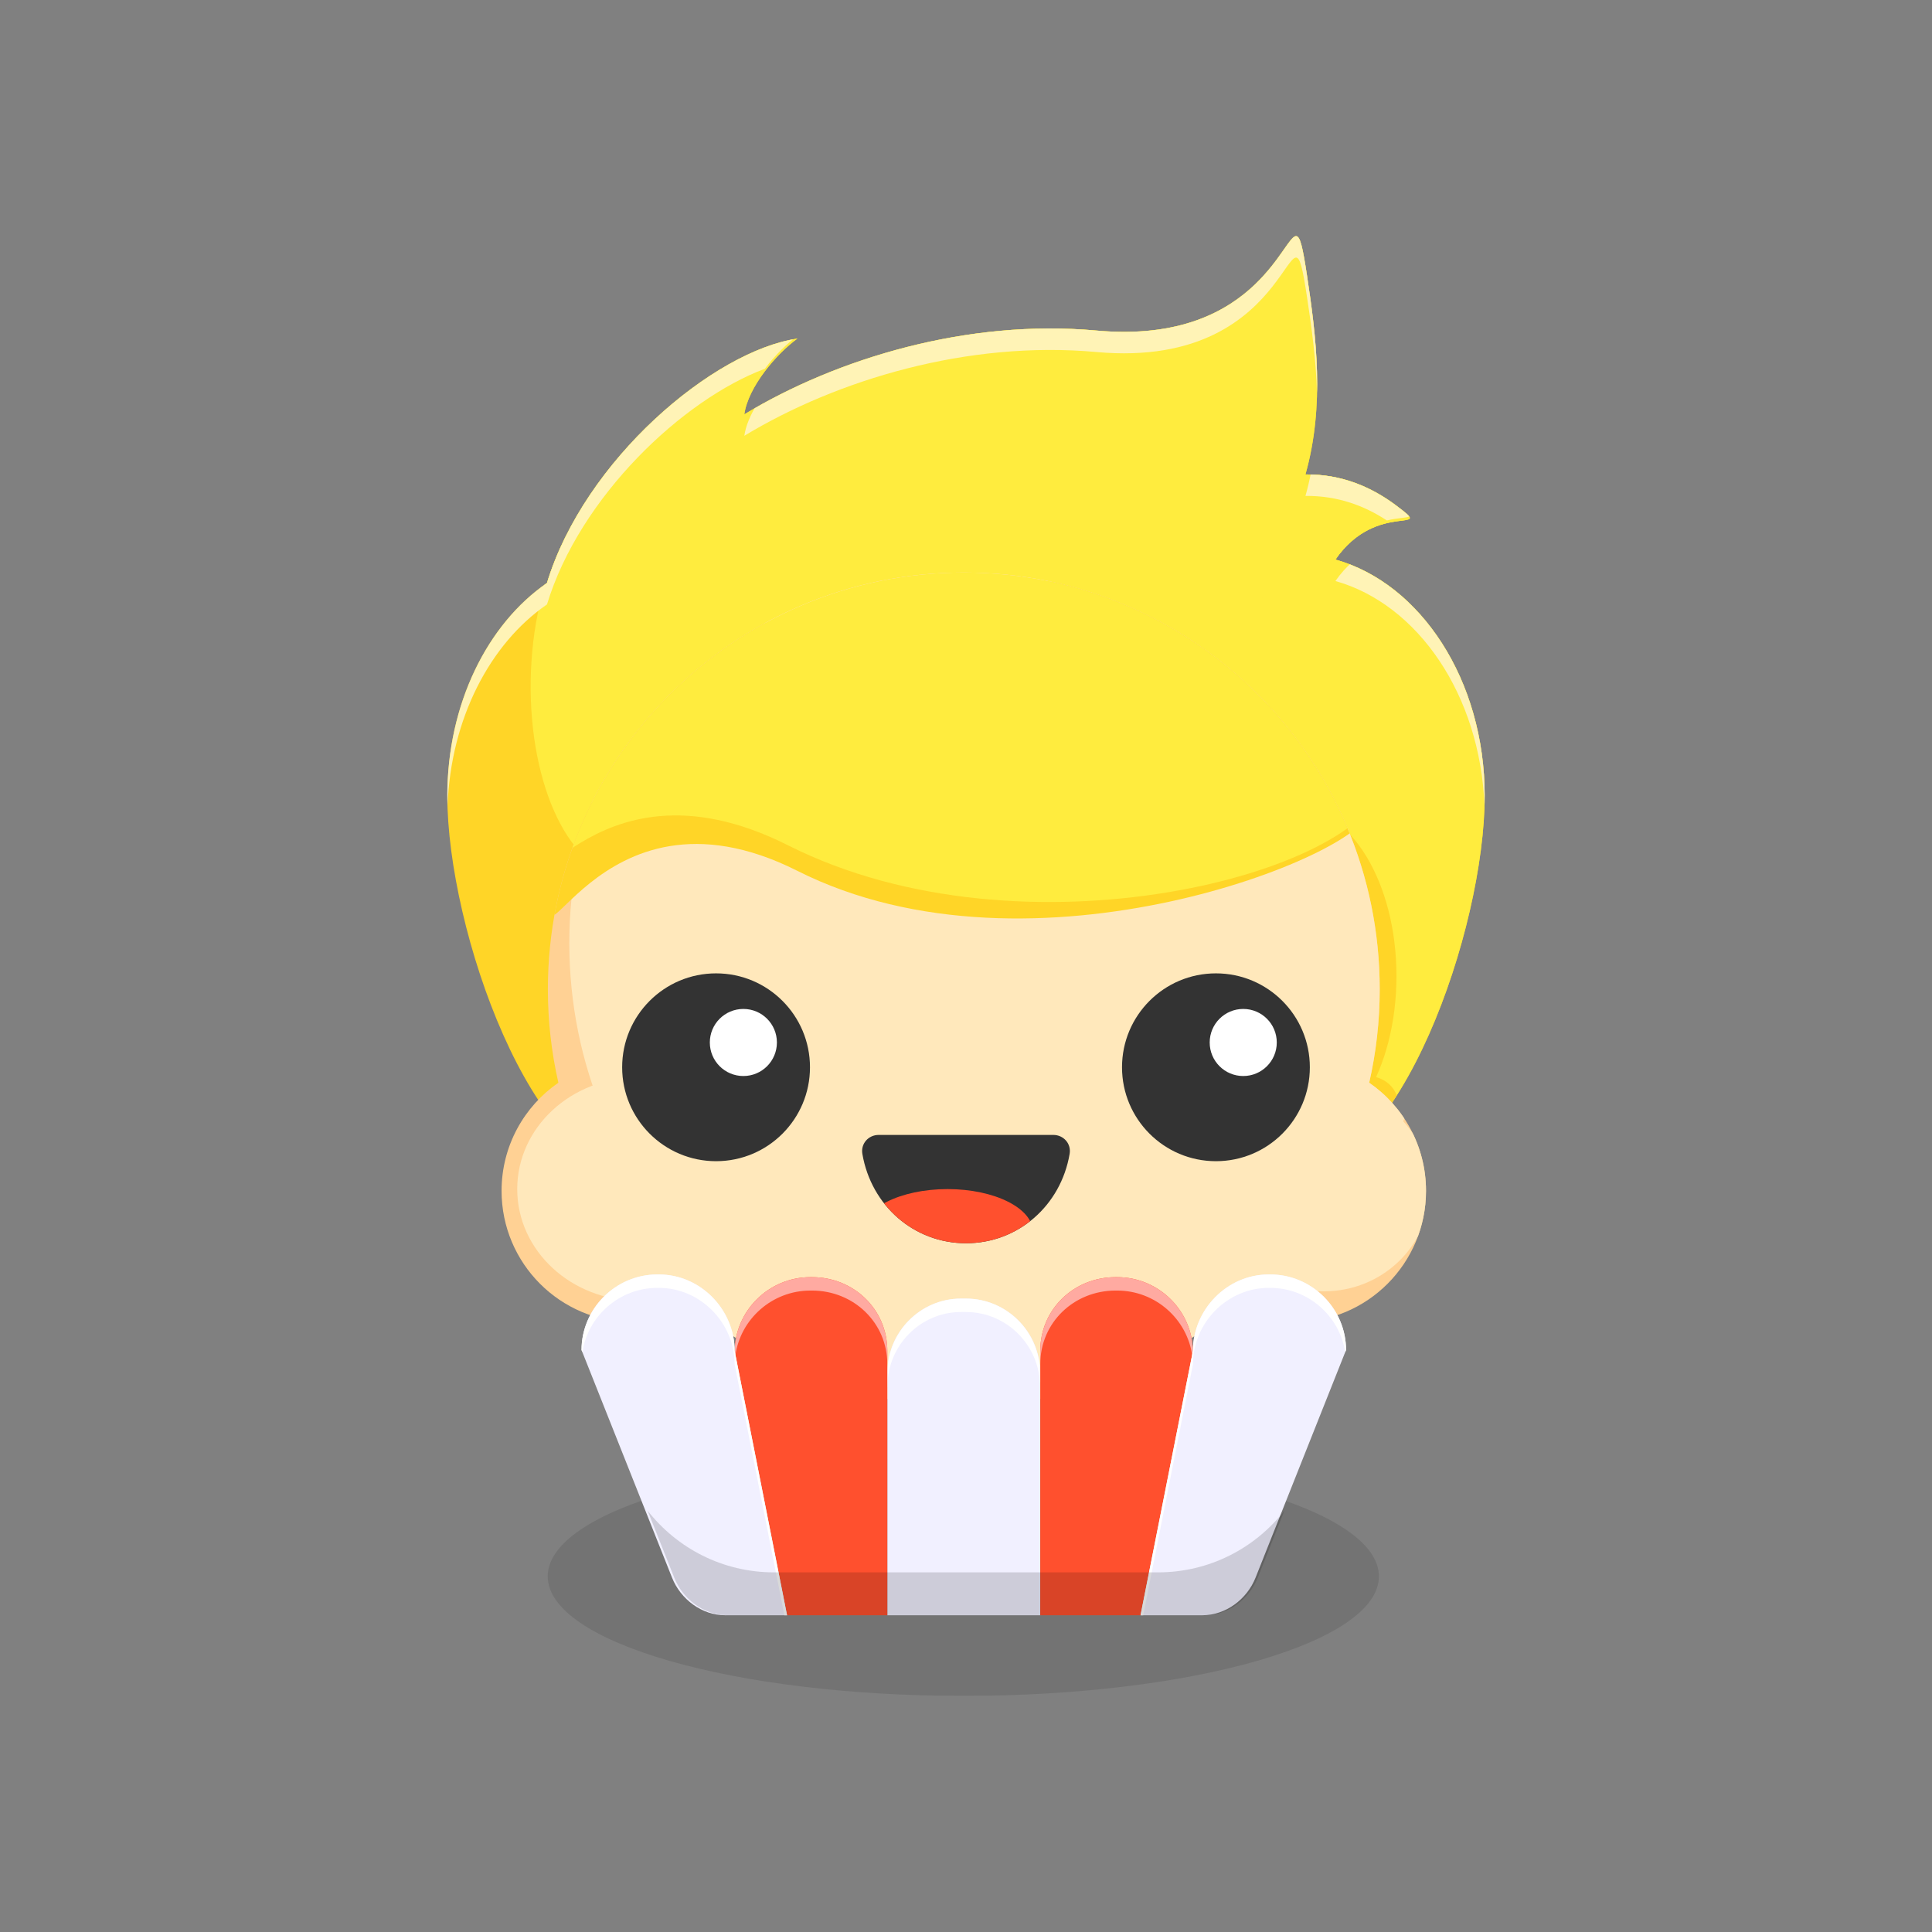 <?xml version="1.0" encoding="UTF-8" standalone="no"?>
<!-- Created with Inkscape (http://www.inkscape.org/) -->

<svg
   xmlns:dc="http://purl.org/dc/elements/1.1/"
   xmlns:cc="http://creativecommons.org/ns#"
   xmlns:rdf="http://www.w3.org/1999/02/22-rdf-syntax-ns#"
   xmlns:svg="http://www.w3.org/2000/svg"
   xmlns="http://www.w3.org/2000/svg"
   xmlns:sodipodi="http://sodipodi.sourceforge.net/DTD/sodipodi-0.dtd"
   xmlns:inkscape="http://www.inkscape.org/namespaces/inkscape"
   id="svg3664"
   version="1.1"
   inkscape:version="0.91 r13725"
   xml:space="preserve"
   width="900"
   height="900"
   viewBox="0 0 900 900"
   sodipodi:docname="butter-masco-inkscapet.svg"><rect x="0" y="0" width="900" height="900" fill="#808080" stroke="none"/><defs
     id="defs3668"><clipPath
       clipPathUnits="userSpaceOnUse"
       id="clipPath3674"><path
         d="m 166.701,87.994 390.618,0 0,632.006 -390.618,0 0,-632.006 z"
         id="path3676"
         inkscape:connector-curvature="0" /></clipPath><clipPath
       clipPathUnits="userSpaceOnUse"
       id="clipPath3682"><path
         d="M 0,720 720,720 720,0 0,0 0,720 Z"
         id="path3684"
         inkscape:connector-curvature="0" /></clipPath><clipPath
       clipPathUnits="userSpaceOnUse"
       id="clipPath3690"><path
         d="m 204.121,177.089 309.758,0 0,-89.095 -309.758,0 0,89.095 z"
         id="path3692"
         inkscape:connector-curvature="0" /></clipPath><clipPath
       clipPathUnits="userSpaceOnUse"
       id="clipPath3710"><path
         d="m 467.865,614.167 c -10.467,-10.093 -28.148,-20.186 -59.269,-17.355 l 0,0 c -47.954,4.363 -96.653,-10.328 -131.203,-31.215 l 0,0 c 1.411,10.164 11.899,22.485 19.809,28.238 l 0,0 c -31.394,-4.633 -79.413,-45.258 -93.356,-91.085 l 0,0 C 181.67,487.486 166.702,457.677 166.702,423.401 l 0,0 c 0,-49.816 31.854,-140.714 71.093,-140.714 l 0,0 c 4.174,0 8.262,1.039 12.239,2.936 l 0,0 C 278.704,266.417 317.406,257.446 360,257.446 l 0,0 c 42.602,0 81.311,8.975 109.984,28.189 l 0,0 c 3.984,-1.906 8.082,-2.948 12.265,-2.948 l 0,0 c 39.239,0 71.049,90.898 71.049,140.714 l 0,0 c 0,43.093 -23.803,79.122 -55.626,88.065 l 0,0 c 15.646,22.648 38.096,8.674 22.462,20.278 l 0,0 c -8.961,6.653 -19.898,11.56 -33.627,11.446 l 0,0 c 7.305,25.844 3.952,51.786 0.602,73.953 l 0,0 c -1.635,10.815 -2.564,14.862 -4.099,14.863 l 0,0 c -2.279,10e-4 -5.894,-8.919 -15.145,-17.839"
         id="path3712"
         inkscape:connector-curvature="0" /></clipPath><clipPath
       clipPathUnits="userSpaceOnUse"
       id="clipPath3754"><path
         d="M 0,720 720,720 720,0 0,0 0,720 Z"
         id="path3756"
         inkscape:connector-curvature="0" /></clipPath><clipPath
       clipPathUnits="userSpaceOnUse"
       id="clipPath3766"><path
         d="m 204.177,351.338 c 0,-11.976 1.355,-23.634 3.917,-34.832 l 0,0 c -12.786,-8.821 -21.172,-23.582 -21.172,-40.311 l 0,0 c 0,-27.017 21.86,-48.92 48.825,-48.92 l 0,0 c 8.322,0 16.156,2.092 23.013,5.771 l 0,0 c 27.05,-23.073 62.107,-37.005 100.417,-37.005 l 0,0 c 38.309,0 73.365,13.932 100.415,37.005 l 0,0 c 6.858,-3.679 14.691,-5.771 23.014,-5.771 l 0,0 c 26.965,0 48.825,21.903 48.825,48.92 l 0,0 c 0,16.729 -8.387,31.49 -21.171,40.311 l 0,0 c 2.561,11.198 3.916,22.856 3.916,34.832 l 0,0 c 0,85.77 -69.396,155.299 -154.999,155.299 l 0,0 c -85.605,0 -155,-69.529 -155,-155.299"
         id="path3768"
         inkscape:connector-curvature="0" /></clipPath><clipPath
       clipPathUnits="userSpaceOnUse"
       id="clipPath3798"><path
         d="M 0,720 720,720 720,0 0,0 0,720 Z"
         id="path3800"
         inkscape:connector-curvature="0" /></clipPath><clipPath
       clipPathUnits="userSpaceOnUse"
       id="clipPath3866"><path
         d="m 327.459,297.046 c -3.842,0 -6.73,-3.273 -6.083,-7.06 l 0,0 c 3.322,-19.421 19.351,-33.308 38.624,-33.308 l 0,0 c 19.273,0 35.302,13.887 38.623,33.308 l 0,0 c 0.648,3.787 -2.24,7.06 -6.082,7.06 l 0,0 -65.082,0 z"
         id="path3868"
         inkscape:connector-curvature="0" /></clipPath><clipPath
       clipPathUnits="userSpaceOnUse"
       id="clipPath3878"><path
         d="M 0,720 720,720 720,0 0,0 0,720 Z"
         id="path3880"
         inkscape:connector-curvature="0" /></clipPath><clipPath
       clipPathUnits="userSpaceOnUse"
       id="clipPath3886"><path
         d="m 241.337,157.038 237.326,0 0,-38.992 -237.326,0 0,38.992 z"
         id="path3888"
         inkscape:connector-curvature="0" /></clipPath></defs><sodipodi:namedview
     pagecolor="#ffffff"
     bordercolor="#666666"
     borderopacity="1"
     objecttolerance="10"
     gridtolerance="10"
     guidetolerance="10"
     inkscape:pageopacity="0"
     inkscape:pageshadow="2"
     inkscape:window-width="640"
     inkscape:window-height="480"
     id="namedview3666"
     showgrid="false"
     inkscape:zoom="0.26222222"
     inkscape:cx="-20.974576"
     inkscape:cy="450"
     inkscape:window-x="0"
     inkscape:window-y="0"
     inkscape:window-maximized="0"
     inkscape:current-layer="g3672" /><g
     id="g3672"
     inkscape:groupmode="layer"
     inkscape:label="butter-mascot"
     transform="matrix(1.25,0,0,-1.25,0,900)"
     clip-path="url(#clipPath3674)"><g
       id="g3678"><g
         id="g3680"
         clip-path="url(#clipPath3682)"><g
           id="g3686"><g
             id="g3688" /><g
             id="g3694"><g
               clip-path="url(#clipPath3690)"
               id="g3696"
               style="opacity:0.1"><g
                 transform="translate(513.879,132.542)"
                 id="g3698"><path
                   d="m 0,0 c 0,-24.603 -69.342,-44.548 -154.879,-44.548 -85.538,0 -154.88,19.945 -154.88,44.548 0,24.603 69.342,44.548 154.88,44.548 C -69.342,44.548 0,24.603 0,0"
                   style="fill:#000000;fill-opacity:1;fill-rule:nonzero;stroke:none"
                   id="path3700"
                   inkscape:connector-curvature="0" /></g></g></g></g><g
           id="g3702"
           transform="translate(497.672,511.466)"><path
             d="m 0,0 c 15.646,22.648 38.096,8.674 22.462,20.279 -8.961,6.652 -19.898,11.56 -33.627,11.445 7.305,25.844 3.952,51.786 0.602,73.953 -6.809,45.052 -1.367,-27.349 -78.513,-20.331 -47.955,4.363 -96.654,-10.328 -131.203,-31.215 1.411,10.164 11.899,22.485 19.809,28.238 -31.394,-4.633 -79.413,-45.258 -93.356,-91.085 -22.176,-15.264 -37.145,-45.073 -37.145,-79.348 0,-49.817 31.855,-140.715 71.095,-140.715 4.173,0 8.261,1.039 12.237,2.937 28.67,-19.206 67.373,-28.178 109.967,-28.178 42.602,0 81.311,8.975 109.984,28.189 3.984,-1.906 8.082,-2.948 12.265,-2.948 39.239,0 71.05,90.898 71.05,140.715 C 55.627,-44.972 31.823,-8.943 0,0"
             style="fill:#ffd527;fill-opacity:1;fill-rule:nonzero;stroke:none"
             id="path3704"
             inkscape:connector-curvature="0" /></g></g></g><g
       id="g3706"><g
         id="g3708"
         clip-path="url(#clipPath3710)"><g
           id="g3714"
           transform="translate(541,565.29)"><path
             d="m 0,0 c 0,-96.65 -78.35,-175 -175,-175 -96.65,0 -175,78.35 -175,175 0,96.65 78.35,175 175,175 C -78.35,175 0,96.65 0,0"
             style="fill:#ffec3e;fill-opacity:1;fill-rule:nonzero;stroke:none"
             id="path3716"
             inkscape:connector-curvature="0" /></g><g
           id="g3718"
           transform="translate(270.479,465.351)"><path
             d="m 0,0 c -0.669,-39.792 -17.485,-71.777 -37.561,-71.439 -20.077,0.337 -35.809,32.868 -35.141,72.66 0.669,39.792 17.486,71.777 37.562,71.44 C -15.064,72.323 0.669,39.792 0,0"
             style="fill:#ffec3e;fill-opacity:1;fill-rule:nonzero;stroke:none"
             id="path3720"
             inkscape:connector-curvature="0" /></g><g
           id="g3722"
           transform="translate(553.732,432.375)"><path
             d="m 0,0 c 9.614,-66.873 -0.763,-123.697 -23.179,-126.92 -22.415,-3.222 -48.381,48.377 -57.995,115.25 -9.614,66.873 0.764,123.697 23.179,126.92 C -35.579,118.472 -9.614,66.873 0,0"
             style="fill:#ffec3e;fill-opacity:1;fill-rule:nonzero;stroke:none"
             id="path3724"
             inkscape:connector-curvature="0" /></g><g
           id="g3726"
           transform="translate(497.672,503.466)"><path
             d="m 0,0 c 30.739,-8.638 53.99,-42.55 55.539,-83.688 0.057,1.576 0.088,3.119 0.088,4.624 0,40.286 -20.806,74.392 -49.517,85.971 C 4.026,5.098 1.959,2.836 0,0"
             style="fill:#fff3b6;fill-opacity:1;fill-rule:nonzero;stroke:none"
             id="path3728"
             inkscape:connector-curvature="0" /></g><g
           id="g3730"
           transform="translate(486.507,535.19)"><path
             d="m 0,0 c 12.092,0.101 22.017,-3.696 30.335,-9.148 8.34,1.979 12.67,-0.258 3.293,6.703 C 25.133,3.86 14.859,8.591 2.119,8.97 1.542,5.982 0.845,2.991 0,0"
             style="fill:#fff3b6;fill-opacity:1;fill-rule:nonzero;stroke:none"
             id="path3732"
             inkscape:connector-curvature="0" /></g><g
           id="g3734"
           transform="translate(203.846,494.75)"><path
             d="m 0,0 c 12.236,40.214 50.71,76.416 81.165,87.813 3.758,4.99 8.287,9.432 12.191,12.272 C 61.962,95.452 13.943,54.827 0,9 -22.176,-6.264 -37.145,-36.073 -37.145,-70.348 c 0,-1.523 0.031,-3.085 0.09,-4.68 C -35.856,-42.581 -21.238,-14.619 0,0"
             style="fill:#fff3b6;fill-opacity:1;fill-rule:nonzero;stroke:none"
             id="path3736"
             inkscape:connector-curvature="0" /></g><g
           id="g3738"
           transform="translate(277.394,557.597)"><path
             d="m 0,0 c 34.549,20.887 83.248,35.577 131.203,31.215 77.146,-7.018 71.703,65.383 78.512,20.331 1.674,-11.073 3.348,-23.089 3.694,-35.563 0.45,15.688 -1.621,30.848 -3.694,44.563 -6.809,45.052 -1.366,-27.349 -78.512,-20.331 C 85.392,44.382 38.912,31.157 4.727,11.758 2.3,7.839 0.523,3.771 0,0"
             style="fill:#fff3b6;fill-opacity:1;fill-rule:nonzero;stroke:none"
             id="path3740"
             inkscape:connector-curvature="0" /></g><g
           id="g3742"
           transform="translate(520.423,356.257)"><path
             d="m 0,0 c 0,-34.781 -17.092,-62.977 -38.176,-62.977 -21.084,0 -38.176,28.196 -38.176,62.977 0,34.781 17.092,62.977 38.176,62.977 C -17.092,62.977 0,34.781 0,0"
             style="fill:#ffd527;fill-opacity:1;fill-rule:nonzero;stroke:none"
             id="path3744"
             inkscape:connector-curvature="0" /></g><g
           id="g3746"
           transform="translate(521.079,308.504)"><path
             d="m 0,0 c 0,-5.795 -5.13,-10.493 -11.458,-10.493 -6.328,0 -11.458,4.698 -11.458,10.493 0,5.795 5.13,10.493 11.458,10.493 C -5.13,10.493 0,5.795 0,0"
             style="fill:#ffd527;fill-opacity:1;fill-rule:nonzero;stroke:none"
             id="path3748"
             inkscape:connector-curvature="0" /></g></g></g><g
       id="g3750"><g
         id="g3752"
         clip-path="url(#clipPath3754)"><g
           id="g3758"
           transform="translate(510.259,316.506)"><path
             d="m 0,0 c 2.561,11.198 3.917,22.857 3.917,34.833 0,85.769 -69.396,155.298 -155,155.298 -85.604,0 -155,-69.529 -155,-155.298 0,-11.976 1.356,-23.635 3.917,-34.833 -12.785,-8.821 -21.171,-23.582 -21.171,-40.311 0,-27.017 21.859,-48.919 48.825,-48.919 8.322,0 16.155,2.092 23.013,5.771 27.05,-23.074 62.107,-37.006 100.416,-37.006 38.309,0 73.366,13.932 100.416,37.006 6.858,-3.679 14.691,-5.771 23.013,-5.771 26.966,0 48.825,21.902 48.825,48.919 C 21.171,-23.582 12.785,-8.821 0,0"
             style="fill:#ffd194;fill-opacity:1;fill-rule:nonzero;stroke:none"
             id="path3760"
             inkscape:connector-curvature="0" /></g></g></g><g
       id="g3762"><g
         id="g3764"
         clip-path="url(#clipPath3766)"><g
           id="g3770"
           transform="translate(536.764,368.575)"><path
             d="m 0,0 c 0,-90.668 -72.664,-164.169 -162.3,-164.169 -89.636,0 -162.3,73.501 -162.3,164.169 0,90.668 72.664,164.169 162.3,164.169 C -72.664,164.169 0,90.668 0,0"
             style="fill:#ffe8bb;fill-opacity:1;fill-rule:nonzero;stroke:none"
             id="path3772"
             inkscape:connector-curvature="0" /></g><g
           id="g3774"
           transform="translate(509.801,417.179)"><path
             d="m 0,0 c -1.271,-15.12 -124.594,-66.092 -212.65,-21.714 -76.295,38.45 -99.35,-49.546 -91.148,-3.044 8.079,45.803 40.975,92.017 124.569,109.54 C -95.635,102.305 3.979,47.33 0,0"
             style="fill:#ffd527;fill-opacity:1;fill-rule:nonzero;stroke:none"
             id="path3776"
             inkscape:connector-curvature="0" /></g><g
           id="g3778"
           transform="translate(515.317,427.862)"><path
             d="m 0,0 c -6.935,-32.941 -133.547,-67.284 -221.646,-22.885 -76.296,38.45 -99.931,-39.014 -88.734,9.953 10.367,45.34 39.76,90.042 123.353,107.565 C -103.433,112.155 10.933,51.931 0,0"
             style="fill:#ffec3e;fill-opacity:1;fill-rule:nonzero;stroke:none"
             id="path3780"
             inkscape:connector-curvature="0" /></g><g
           id="g3782"
           transform="translate(282.77,276.862)"><path
             d="m 0,0 c 0,-22.983 -20.15,-41.614 -45.007,-41.614 -24.857,0 -45.007,18.631 -45.007,41.614 0,22.983 20.15,41.614 45.007,41.614 C -20.15,41.614 0,22.983 0,0"
             style="fill:#ffe8bb;fill-opacity:1;fill-rule:nonzero;stroke:none"
             id="path3784"
             inkscape:connector-curvature="0" /></g><g
           id="g3786"
           transform="translate(532.856,276.862)"><path
             d="m 0,0 c 0,-21.045 -17.677,-38.106 -39.482,-38.106 -21.805,0 -39.481,17.061 -39.481,38.106 0,21.045 17.676,38.106 39.481,38.106 C -17.677,38.106 0,21.045 0,0"
             style="fill:#ffe8bb;fill-opacity:1;fill-rule:nonzero;stroke:none"
             id="path3788"
             inkscape:connector-curvature="0" /></g><g
           id="g3790"
           transform="translate(460.142,244.046)"><path
             d="m 0,0 c 0,-22.983 -49.821,-41.614 -111.278,-41.614 -61.457,0 -111.278,18.631 -111.278,41.614 0,22.983 49.821,41.614 111.278,41.614 C -49.821,41.614 0,22.983 0,0"
             style="fill:#ffe8bb;fill-opacity:1;fill-rule:nonzero;stroke:none"
             id="path3792"
             inkscape:connector-curvature="0" /></g></g></g><g
       id="g3794"><g
         id="g3796"
         clip-path="url(#clipPath3798)"><g
           id="g3802"
           transform="translate(387.676,118.046)"><path
             d="m 0,0 -57,0 0,90.492 C -57,105.561 -44.671,118 -29.602,118 l 1.92,0 C -12.393,118 0,105.497 0,90.208 L 0,0 Z"
             style="fill:#f1f0ff;fill-opacity:1;fill-rule:nonzero;stroke:none"
             id="path3804"
             inkscape:connector-curvature="0" /></g><g
           id="g3806"
           transform="translate(359.992,236.046)"><path
             d="m 0,0 -1.915,0 c -15.022,0 -27.313,-12.439 -27.313,-27.508 l 0,-5 C -29.228,-17.439 -16.937,-5 -1.915,-5 L 0,-5 c 15.241,0 27.596,-12.503 27.596,-27.792 l 0,5 C 27.596,-12.503 15.241,0 0,0"
             style="fill:#ffffff;fill-opacity:1;fill-rule:nonzero;stroke:none"
             id="path3808"
             inkscape:connector-curvature="0" /></g><g
           id="g3810"
           transform="translate(387.676,118.046)"><path
             d="M 0,0 37.372,0 56.894,97.998 C 56.894,113.345 44.247,126 28.647,126 l -0.571,0 C 12.458,126 0,113.954 0,98.574 L 0,0 Z"
             style="fill:#ff502e;fill-opacity:1;fill-rule:nonzero;stroke:none"
             id="path3812"
             inkscape:connector-curvature="0" /></g><g
           id="g3814"
           transform="translate(415.753,244.046)"><path
             d="m 0,0 0.571,0 c 15.6,0 28.247,-12.655 28.247,-28.002 L 28.56,-29.294 C 26.718,-15.67 14.893,-5 0.571,-5 L 0,-5 c -15.619,0 -28.076,-12.046 -28.076,-27.426 l 0,5 C -28.076,-12.046 -15.619,0 0,0"
             style="fill:#ffaaa1;fill-opacity:1;fill-rule:nonzero;stroke:none"
             id="path3816"
             inkscape:connector-curvature="0" /></g><g
           id="g3818"
           transform="translate(330.676,118.046)"><path
             d="m 0,0 -37.372,0 -19.522,97.998 c 0,15.347 12.647,28.002 28.247,28.002 l 0.571,0 C -12.458,126 0,113.954 0,98.574 L 0,0 Z"
             style="fill:#ff502e;fill-opacity:1;fill-rule:nonzero;stroke:none"
             id="path3820"
             inkscape:connector-curvature="0" /></g><g
           id="g3822"
           transform="translate(302.6,244.046)"><path
             d="m 0,0 -0.571,0 c -15.6,0 -28.247,-12.655 -28.247,-28.002 l 0.258,-1.292 C -26.718,-15.67 -14.893,-5 -0.571,-5 L 0,-5 c 15.619,0 28.076,-12.046 28.076,-27.426 l 0,5 C 28.076,-12.046 15.619,0 0,0"
             style="fill:#ffaaa1;fill-opacity:1;fill-rule:nonzero;stroke:none"
             id="path3824"
             inkscape:connector-curvature="0" /></g><g
           id="g3826"
           transform="translate(293.304,118.046)"><path
             d="m 0,0 -23.043,0 c -8.747,0 -16.603,5.962 -19.801,13.971 l -33.743,84.874 c 0,15.347 12.647,28.155 28.247,28.155 l 0.571,0 c 15.6,0 28.247,-13.155 28.247,-28.502 L 0,0 Z"
             style="fill:#f1f0ff;fill-opacity:1;fill-rule:nonzero;stroke:none"
             id="path3828"
             inkscape:connector-curvature="0" /></g><g
           id="g3830"
           transform="translate(244.965,240.046)"><path
             d="m 0,0 0.571,0 c 15.6,0 28.247,-13.155 28.247,-28.502 L 47.349,-122 l 0.991,0 -19.522,98.498 C 28.818,-8.155 16.171,5 0.571,5 L 0,5 C -15.6,5 -28.247,-7.808 -28.247,-23.155 l 0.32,-0.804 C -25.875,-10.543 -14.154,0 0,0"
             style="fill:#ffffff;fill-opacity:1;fill-rule:nonzero;stroke:none"
             id="path3832"
             inkscape:connector-curvature="0" /></g><g
           id="g3834"
           transform="translate(425.048,118.046)"><path
             d="M 0,0 23.043,0 C 31.79,0 39.646,5.962 42.844,13.971 L 76.587,98.845 C 76.587,114.192 63.94,127 48.34,127 l -0.571,0 C 32.169,127 19.522,113.845 19.522,98.498 L 0,0 Z"
             style="fill:#f1f0ff;fill-opacity:1;fill-rule:nonzero;stroke:none"
             id="path3836"
             inkscape:connector-curvature="0" /></g><g
           id="g3838"
           transform="translate(473.388,240.046)"><path
             d="m 0,0 -0.571,0 c -15.6,0 -28.247,-13.155 -28.247,-28.502 L -47.349,-122 l -0.991,0 19.522,98.498 C -28.818,-8.155 -16.171,5 -0.571,5 L 0,5 C 15.6,5 28.247,-7.808 28.247,-23.155 l -0.32,-0.804 C 25.875,-10.543 14.154,0 0,0"
             style="fill:#ffffff;fill-opacity:1;fill-rule:nonzero;stroke:none"
             id="path3840"
             inkscape:connector-curvature="0" /></g><g
           id="g3842"
           transform="translate(301.858,322.257)"><path
             d="m 0,0 c 0,-19.33 -15.67,-35 -35,-35 -19.33,0 -35,15.67 -35,35 0,19.33 15.67,35 35,35 C -15.67,35 0,19.33 0,0"
             style="fill:#333333;fill-opacity:1;fill-rule:nonzero;stroke:none"
             id="path3844"
             inkscape:connector-curvature="0" /></g><g
           id="g3846"
           transform="translate(289.531,331.497)"><path
             d="m 0,0 c 0,-6.904 -5.596,-12.5 -12.5,-12.5 -6.904,0 -12.5,5.596 -12.5,12.5 0,6.904 5.596,12.5 12.5,12.5 C -5.596,12.5 0,6.904 0,0"
             style="fill:#ffffff;fill-opacity:1;fill-rule:nonzero;stroke:none"
             id="path3848"
             inkscape:connector-curvature="0" /></g><g
           id="g3850"
           transform="translate(488.142,322.257)"><path
             d="m 0,0 c 0,-19.33 -15.67,-35 -35,-35 -19.33,0 -35,15.67 -35,35 0,19.33 15.67,35 35,35 C -15.67,35 0,19.33 0,0"
             style="fill:#333333;fill-opacity:1;fill-rule:nonzero;stroke:none"
             id="path3852"
             inkscape:connector-curvature="0" /></g><g
           id="g3854"
           transform="translate(475.816,331.497)"><path
             d="m 0,0 c 0,-6.904 -5.596,-12.5 -12.5,-12.5 -6.904,0 -12.5,5.596 -12.5,12.5 0,6.904 5.596,12.5 12.5,12.5 C -5.596,12.5 0,6.904 0,0"
             style="fill:#ffffff;fill-opacity:1;fill-rule:nonzero;stroke:none"
             id="path3856"
             inkscape:connector-curvature="0" /></g><g
           id="g3858"
           transform="translate(360,256.678)"><path
             d="m 0,0 c 19.273,0 35.302,13.887 38.623,33.308 0.648,3.787 -2.24,7.06 -6.082,7.06 l -65.082,0 c -3.842,0 -6.73,-3.273 -6.082,-7.06 C -35.302,13.887 -19.273,0 0,0"
             style="fill:#333333;fill-opacity:1;fill-rule:nonzero;stroke:none"
             id="path3860"
             inkscape:connector-curvature="0" /></g></g></g><g
       id="g3862"><g
         id="g3864"
         clip-path="url(#clipPath3866)"><g
           id="g3870"
           transform="translate(384.952,260.862)"><path
             d="m 0,0 c 0,-8.837 -14.252,-16 -31.833,-16 -17.581,0 -31.834,7.163 -31.834,16 0,8.837 14.253,16 31.834,16 C -14.252,16 0,8.837 0,0"
             style="fill:#ff502e;fill-opacity:1;fill-rule:nonzero;stroke:none"
             id="path3872"
             inkscape:connector-curvature="0" /></g></g></g><g
       id="g3874"><g
         id="g3876"
         clip-path="url(#clipPath3878)"><g
           id="g3882"><g
             id="g3884" /><g
             id="g3890"><g
               clip-path="url(#clipPath3886)"
               id="g3892"
               style="opacity:0.15"><g
                 transform="translate(431.57,134.029)"
                 id="g3894"><path
                   d="m 0,0 -143.141,0 c -19.137,0 -36.16,9.011 -47.092,23.009 l 9.947,-25.021 c 3.198,-8.009 11.054,-13.971 19.801,-13.971 l 23.043,0 37.372,0 57,0 37.372,0 23.042,0 c 8.748,0 16.603,5.962 19.801,13.971 l 9.948,25.021 C 36.161,9.011 19.138,0 0,0"
                   style="fill:#000000;fill-opacity:1;fill-rule:nonzero;stroke:none"
                   id="path3896"
                   inkscape:connector-curvature="0" /></g></g></g></g></g></g></g></svg>